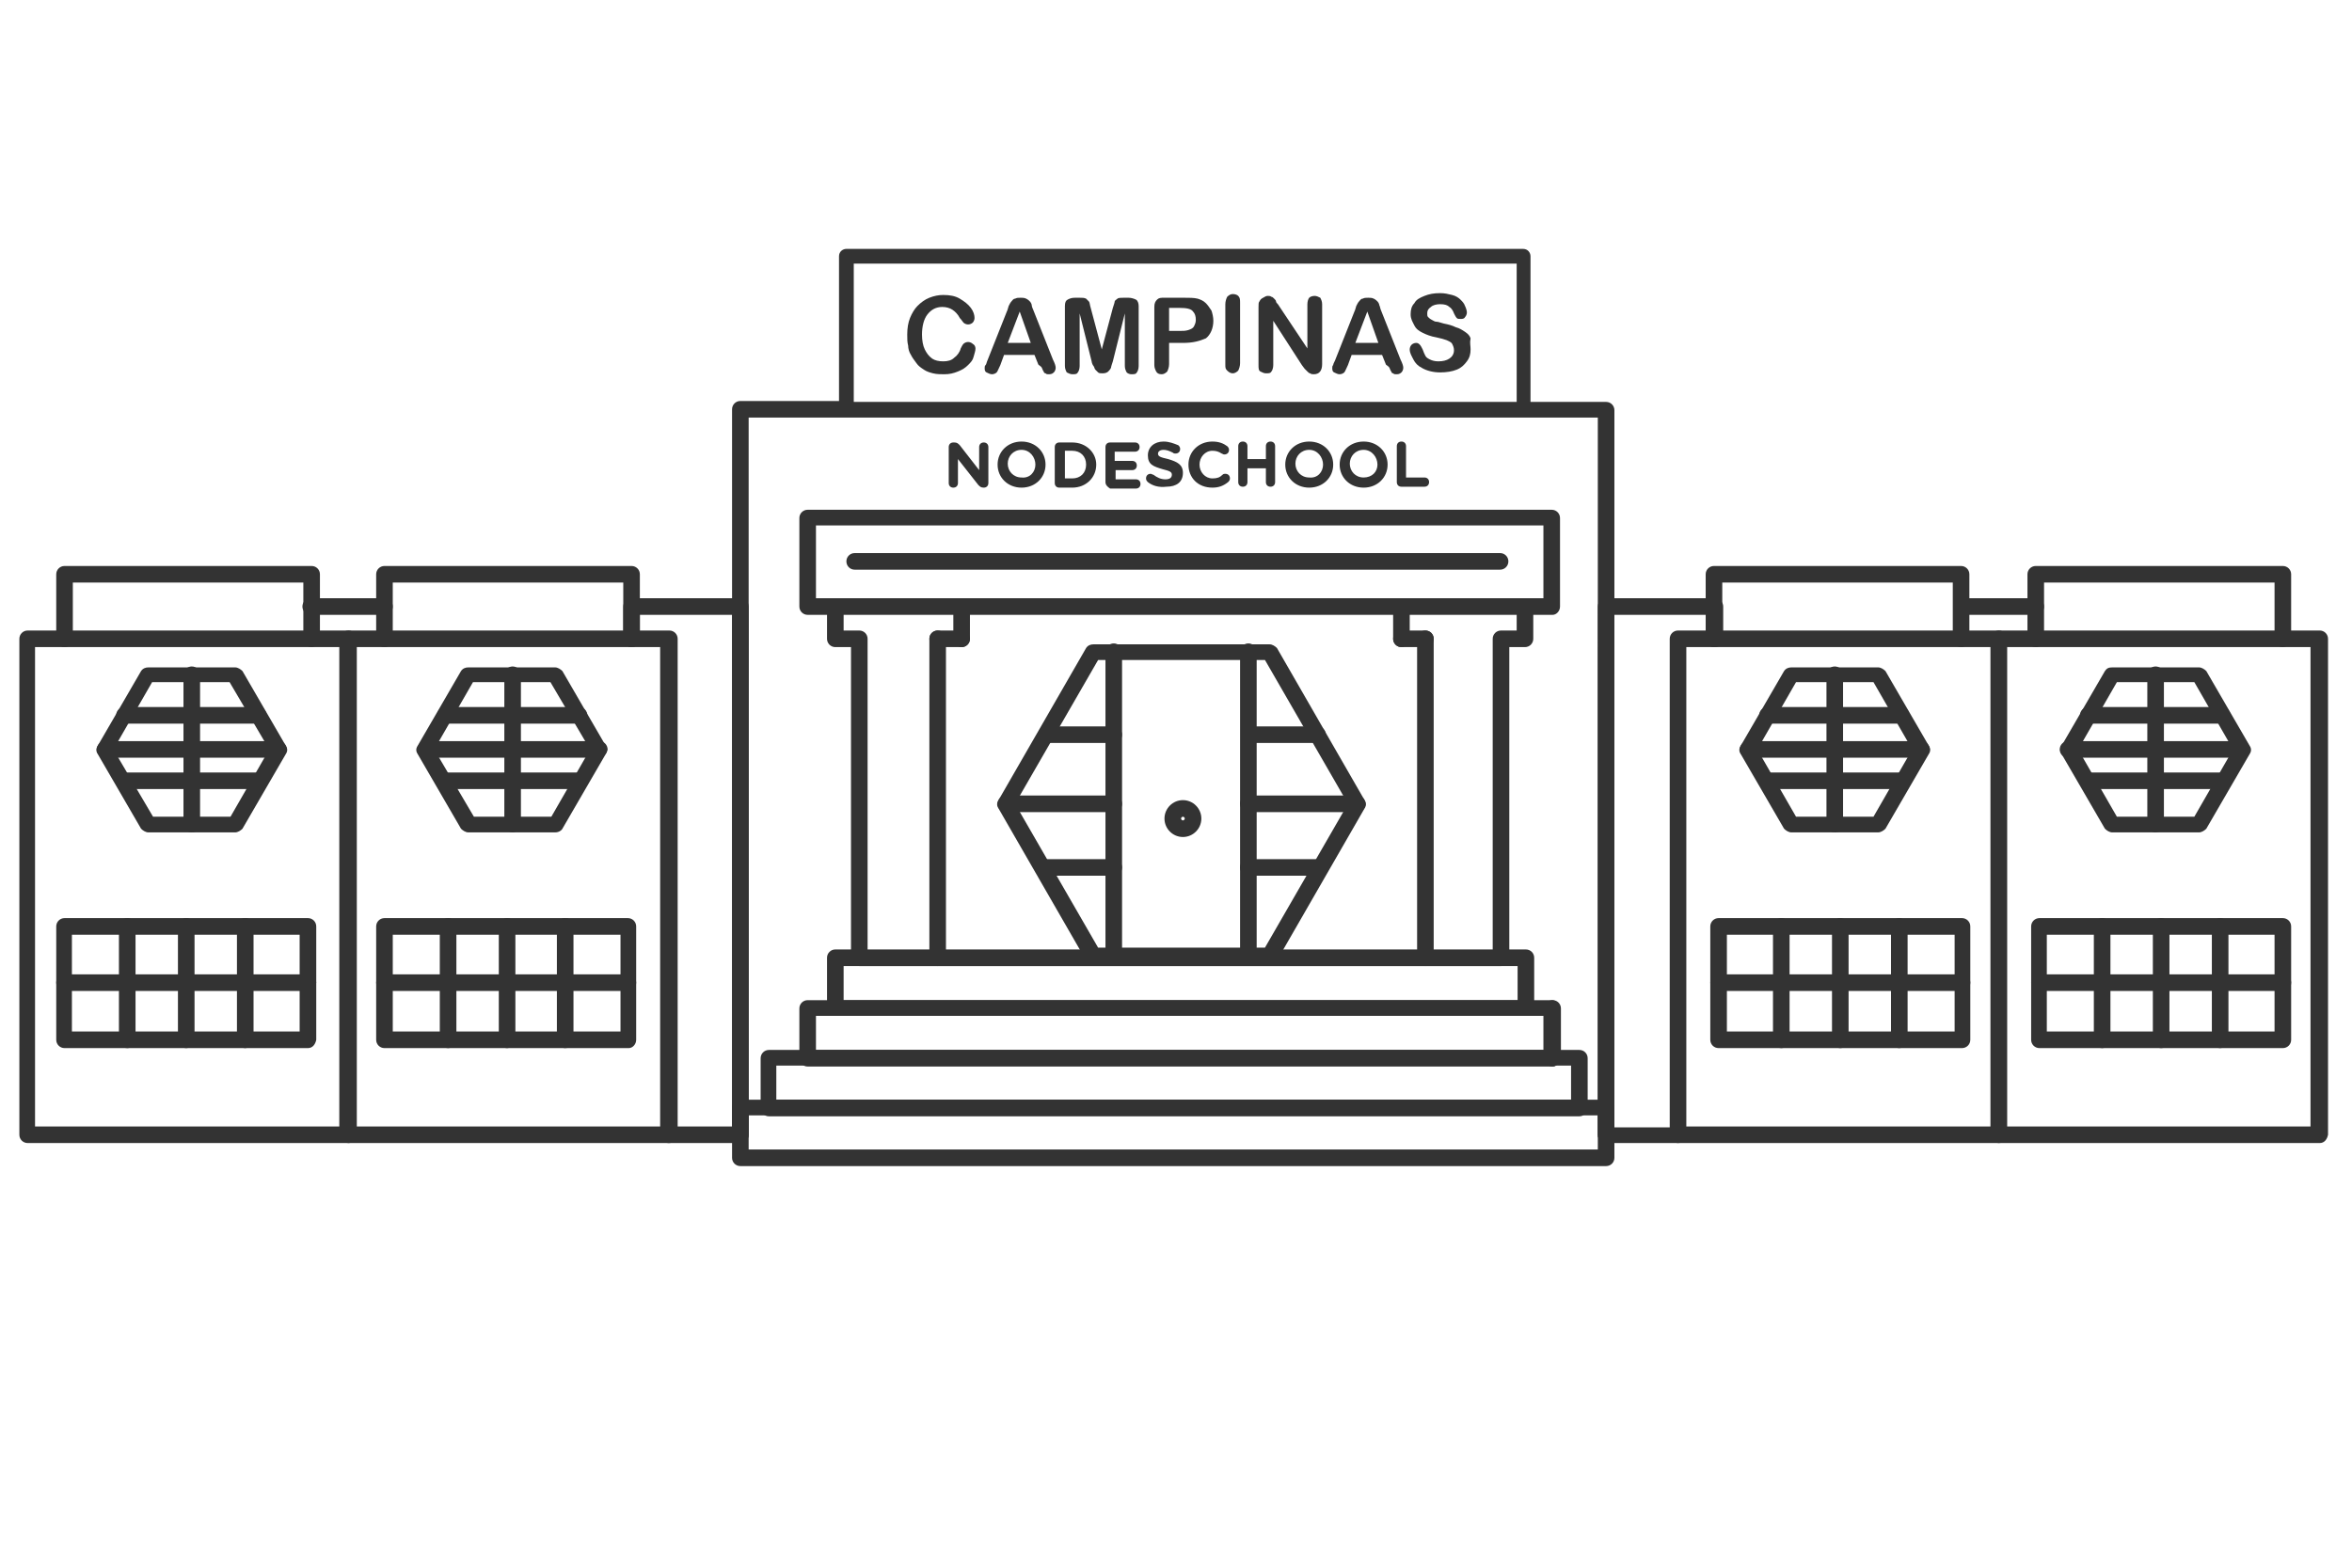 <?xml version="1.0" encoding="utf-8"?>
<!-- Generator: Adobe Illustrator 18.0.0, SVG Export Plug-In . SVG Version: 6.00 Build 0)  -->
<!DOCTYPE svg PUBLIC "-//W3C//DTD SVG 1.1//EN" "http://www.w3.org/Graphics/SVG/1.1/DTD/svg11.dtd">
<svg version="1.1" id="Layer_1" xmlns="http://www.w3.org/2000/svg" xmlns:xlink="http://www.w3.org/1999/xlink" x="0px" y="0px"
	 viewBox="0 0 255.1 170.1" enable-background="new 0 0 255.1 170.1" xml:space="preserve">
<path fill="#333333" d="M251.6,124h-34.8c-0.5,0-0.9-0.4-0.9-0.9V69.3c0-0.5,0.4-0.9,0.9-0.9h34.8c0.5,0,0.9,0.4,0.9,0.9v53.8
	C252.4,123.6,252.1,124,251.6,124z M217.6,122.2h33v-52h-33V122.2z"/>
<path fill="#333333" d="M247.6,70.2c-0.5,0-0.9-0.4-0.9-0.9v-6.1h-25v6.1c0,0.5-0.4,0.9-0.9,0.9s-0.9-0.4-0.9-0.9v-7
	c0-0.5,0.4-0.9,0.9-0.9h26.8c0.5,0,0.9,0.4,0.9,0.9v7C248.4,69.8,248,70.2,247.6,70.2z"/>
<path fill="#333333" d="M238.5,90.3h-9.4c-0.3,0-0.6-0.2-0.8-0.4l-4.7-8.1c-0.2-0.3-0.2-0.6,0-0.9l4.7-8.1c0.2-0.3,0.4-0.4,0.8-0.4
	h9.4c0.3,0,0.6,0.2,0.8,0.4l4.7,8.1c0.2,0.3,0.2,0.6,0,0.9l-4.7,8.1C239.1,90.1,238.8,90.3,238.5,90.3z M229.6,88.6h8.4l4.2-7.3
	L238,74h-8.4l-4.2,7.3L229.6,88.6z"/>
<path fill="#333333" d="M233.8,90.3c-0.5,0-0.9-0.4-0.9-0.9V73.2c0-0.5,0.4-0.9,0.9-0.9s0.9,0.4,0.9,0.9v16.3
	C234.6,89.9,234.2,90.3,233.8,90.3z"/>
<path fill="#333333" d="M243.1,82.2h-18.8c-0.5,0-0.9-0.4-0.9-0.9s0.4-0.9,0.9-0.9h18.8c0.5,0,0.9,0.4,0.9,0.9
	C244,81.8,243.6,82.2,243.1,82.2z"/>
<path fill="#333333" d="M241,78.5h-14.5c-0.5,0-0.9-0.4-0.9-0.9s0.4-0.9,0.9-0.9H241c0.5,0,0.9,0.4,0.9,0.9S241.5,78.5,241,78.5z"/>
<path fill="#333333" d="M241,85.6h-14.5c-0.5,0-0.9-0.4-0.9-0.9c0-0.5,0.4-0.9,0.9-0.9H241c0.5,0,0.9,0.4,0.9,0.9
	C241.9,85.2,241.5,85.6,241,85.6z"/>
<path fill="#333333" d="M247.6,113.7h-26.4c-0.5,0-0.9-0.4-0.9-0.9v-12.3c0-0.5,0.4-0.9,0.9-0.9h26.4c0.5,0,0.9,0.4,0.9,0.9v12.3
	C248.5,113.3,248.1,113.7,247.6,113.7z M222,111.9h24.7v-10.5H222V111.9z"/>
<path fill="#333333" d="M247.6,107.5h-26.4c-0.5,0-0.9-0.4-0.9-0.9s0.4-0.9,0.9-0.9h26.4c0.5,0,0.9,0.4,0.9,0.9
	S248.1,107.5,247.6,107.5z"/>
<path fill="#333333" d="M240.8,113.7c-0.5,0-0.9-0.4-0.9-0.9v-12.3c0-0.5,0.4-0.9,0.9-0.9s0.9,0.4,0.9,0.9v12.3
	C241.6,113.3,241.2,113.7,240.8,113.7z"/>
<path fill="#333333" d="M228,113.7c-0.5,0-0.9-0.4-0.9-0.9v-12.3c0-0.5,0.4-0.9,0.9-0.9s0.9,0.4,0.9,0.9v12.3
	C228.9,113.3,228.5,113.7,228,113.7z"/>
<path fill="#333333" d="M234.4,113.7c-0.5,0-0.9-0.4-0.9-0.9v-12.3c0-0.5,0.4-0.9,0.9-0.9c0.5,0,0.9,0.4,0.9,0.9v12.3
	C235.3,113.3,234.9,113.7,234.4,113.7z"/>
<path fill="#333333" d="M216.8,124H182c-0.5,0-0.9-0.4-0.9-0.9V69.3c0-0.5,0.4-0.9,0.9-0.9h34.8c0.5,0,0.9,0.4,0.9,0.9v53.8
	C217.6,123.6,217.3,124,216.8,124z M182.9,122.2h33v-52h-33V122.2z"/>
<path fill="#333333" d="M212.7,70.2c-0.5,0-0.9-0.4-0.9-0.9v-6.1h-25v6.1c0,0.5-0.4,0.9-0.9,0.9s-0.9-0.4-0.9-0.9v-7
	c0-0.5,0.4-0.9,0.9-0.9h26.8c0.5,0,0.9,0.4,0.9,0.9v7C213.6,69.8,213.2,70.2,212.7,70.2z"/>
<path fill="#333333" d="M203.7,90.3h-9.4c-0.3,0-0.6-0.2-0.8-0.4l-4.7-8.1c-0.2-0.3-0.2-0.6,0-0.9l4.7-8.1c0.2-0.3,0.5-0.4,0.8-0.4
	h9.4c0.3,0,0.6,0.2,0.8,0.4l4.7,8.1c0.2,0.3,0.2,0.6,0,0.9l-4.7,8.1C204.3,90.1,204,90.3,203.7,90.3z M194.8,88.6h8.4l4.2-7.3
	l-4.2-7.3h-8.4l-4.2,7.3L194.8,88.6z"/>
<path fill="#333333" d="M199,90.3c-0.5,0-0.9-0.4-0.9-0.9V73.2c0-0.5,0.4-0.9,0.9-0.9s0.9,0.4,0.9,0.9v16.3
	C199.9,89.9,199.5,90.3,199,90.3z"/>
<path fill="#333333" d="M208.4,82.2h-18.8c-0.5,0-0.9-0.4-0.9-0.9s0.4-0.9,0.9-0.9h18.8c0.5,0,0.9,0.4,0.9,0.9
	C209.2,81.8,208.8,82.2,208.4,82.2z"/>
<path fill="#333333" d="M206.2,78.5h-14.5c-0.5,0-0.9-0.4-0.9-0.9s0.4-0.9,0.9-0.9h14.5c0.5,0,0.9,0.4,0.9,0.9
	C207.1,78.1,206.7,78.5,206.2,78.5z"/>
<path fill="#333333" d="M206.2,85.6h-14.5c-0.5,0-0.9-0.4-0.9-0.9c0-0.5,0.4-0.9,0.9-0.9h14.5c0.5,0,0.9,0.4,0.9,0.9
	C207.1,85.2,206.7,85.6,206.2,85.6z"/>
<path fill="#333333" d="M212.8,113.7h-26.4c-0.5,0-0.9-0.4-0.9-0.9v-12.3c0-0.5,0.4-0.9,0.9-0.9h26.4c0.5,0,0.9,0.4,0.9,0.9v12.3
	C213.7,113.3,213.3,113.7,212.8,113.7z M187.3,111.9H212v-10.5h-24.7V111.9z"/>
<path fill="#333333" d="M212.8,107.5h-26.4c-0.5,0-0.9-0.4-0.9-0.9s0.4-0.9,0.9-0.9h26.4c0.5,0,0.9,0.4,0.9,0.9
	S213.3,107.5,212.8,107.5z"/>
<path fill="#333333" d="M206,113.7c-0.5,0-0.9-0.4-0.9-0.9v-12.3c0-0.5,0.4-0.9,0.9-0.9s0.9,0.4,0.9,0.9v12.3
	C206.8,113.3,206.4,113.7,206,113.7z"/>
<path fill="#333333" d="M193.2,113.7c-0.5,0-0.9-0.4-0.9-0.9v-12.3c0-0.5,0.4-0.9,0.9-0.9s0.9,0.4,0.9,0.9v12.3
	C194.1,113.3,193.7,113.7,193.2,113.7z"/>
<path fill="#333333" d="M199.6,113.7c-0.5,0-0.9-0.4-0.9-0.9v-12.3c0-0.5,0.4-0.9,0.9-0.9s0.9,0.4,0.9,0.9v12.3
	C200.5,113.3,200.1,113.7,199.6,113.7z"/>
<path fill="#333333" d="M168.4,66.7H87.6c-0.5,0-0.9-0.4-0.9-0.9v-9.6c0-0.5,0.4-0.9,0.9-0.9h80.7c0.5,0,0.9,0.4,0.9,0.9v9.6
	C169.2,66.3,168.8,66.7,168.4,66.7z M88.5,64.9h78.9V57H88.5V64.9z"/>
<path fill="#333333" d="M162.8,104.8H93.2c-0.5,0-0.9-0.4-0.9-0.9V70.2h-1.7c-0.5,0-0.9-0.4-0.9-0.9v-3.5c0-0.5,0.4-0.9,0.9-0.9
	c0.5,0,0.9,0.4,0.9,0.9v2.6h1.7c0.5,0,0.9,0.4,0.9,0.9v33.8h67.8V69.3c0-0.5,0.4-0.9,0.9-0.9h1.7v-2.6c0-0.5,0.4-0.9,0.9-0.9
	s0.9,0.4,0.9,0.9v3.5c0,0.5-0.4,0.9-0.9,0.9h-1.7V104C163.7,104.4,163.3,104.8,162.8,104.8z"/>
<path fill="#333333" d="M152,70.2c-0.5,0-0.9-0.4-0.9-0.9v-3.5c0-0.5,0.4-0.9,0.9-0.9c0.5,0,0.9,0.4,0.9,0.9v3.5
	C152.8,69.8,152.5,70.2,152,70.2z"/>
<path fill="#333333" d="M154.6,70.2H152c-0.5,0-0.9-0.4-0.9-0.9s0.4-0.9,0.9-0.9h2.6c0.5,0,0.9,0.4,0.9,0.9
	C155.5,69.8,155.1,70.2,154.6,70.2z"/>
<path fill="#333333" d="M154.6,104.8c-0.5,0-0.9-0.4-0.9-0.9V69.3c0-0.5,0.4-0.9,0.9-0.9c0.5,0,0.9,0.4,0.9,0.9V104
	C155.5,104.4,155.1,104.8,154.6,104.8z"/>
<path fill="#333333" d="M104.3,70.2c-0.5,0-0.9-0.4-0.9-0.9v-3.5c0-0.5,0.4-0.9,0.9-0.9c0.5,0,0.9,0.4,0.9,0.9v3.5
	C105.2,69.8,104.8,70.2,104.3,70.2z"/>
<path fill="#333333" d="M104.3,70.2h-2.6c-0.5,0-0.9-0.4-0.9-0.9s0.4-0.9,0.9-0.9h2.6c0.5,0,0.9,0.4,0.9,0.9S104.8,70.2,104.3,70.2z
	"/>
<path fill="#333333" d="M101.7,104.8c-0.5,0-0.9-0.4-0.9-0.9V69.3c0-0.5,0.4-0.9,0.9-0.9c0.5,0,0.9,0.4,0.9,0.9V104
	C102.6,104.4,102.2,104.8,101.7,104.8z"/>
<path fill="#333333" d="M165.4,110.2H90.6c-0.5,0-0.9-0.4-0.9-0.9v-5.4c0-0.5,0.4-0.9,0.9-0.9h74.9c0.5,0,0.9,0.4,0.9,0.9v5.4
	C166.3,109.9,165.9,110.2,165.4,110.2z M91.5,108.5h73.1v-3.7H91.5V108.5z"/>
<path fill="#333333" d="M168.4,115.7H87.6c-0.5,0-0.9-0.4-0.9-0.9v-5.4c0-0.5,0.4-0.9,0.9-0.9h80.7c0.5,0,0.9,0.4,0.9,0.9v5.4
	C169.2,115.3,168.8,115.7,168.4,115.7z M88.5,113.9h78.9v-3.7H88.5C88.5,110.2,88.5,113.9,88.5,113.9z"/>
<path fill="#333333" d="M171.3,121.1H83.4c-0.5,0-0.9-0.4-0.9-0.9v-5.4c0-0.5,0.4-0.9,0.9-0.9h87.9c0.5,0,0.9,0.4,0.9,0.9v5.4
	C172.1,120.7,171.8,121.1,171.3,121.1z M84.2,119.3h86.2v-3.7H84.2C84.2,115.7,84.2,119.3,84.2,119.3z"/>
<path fill="#333333" d="M174.2,126.5H80.3c-0.5,0-0.9-0.4-0.9-0.9v-5.4c0-0.5,0.4-0.9,0.9-0.9h93.9c0.5,0,0.9,0.4,0.9,0.9v5.4
	C175.1,126.1,174.7,126.5,174.2,126.5L174.2,126.5z M81.2,124.7h92.1V121H81.2V124.7z"/>
<path fill="#333333" d="M168.4,115.7c-0.5,0-0.9-0.4-0.9-0.9v-5.4c0-0.5,0.4-0.9,0.9-0.9s0.9,0.4,0.9,0.9v5.4
	C169.2,115.3,168.8,115.7,168.4,115.7z"/>
<path fill="#333333" d="M182,124h-7.8c-0.5,0-0.9-0.4-0.9-0.9V65.8c0-0.5,0.4-0.9,0.9-0.9H186c0.5,0,0.9,0.4,0.9,0.9v3.5
	c0,0.5-0.4,0.9-0.9,0.9c-0.5,0-0.9-0.4-0.9-0.9v-2.6H175v55.6h6.9c0.5,0,0.9,0.4,0.9,0.9C182.9,123.6,182.5,124,182,124z"/>
<path fill="#333333" d="M37.8,124H3c-0.5,0-0.9-0.4-0.9-0.9V69.3c0-0.5,0.4-0.9,0.9-0.9h34.8c0.5,0,0.9,0.4,0.9,0.9v53.8
	C38.6,123.6,38.3,124,37.8,124z M3.8,122.2h33v-52h-33C3.8,70.2,3.8,122.2,3.8,122.2z"/>
<path fill="#333333" d="M33.8,70.2c-0.5,0-0.9-0.4-0.9-0.9v-6.1h-25v6.1c0,0.5-0.4,0.9-0.9,0.9s-0.9-0.4-0.9-0.9v-7
	c0-0.5,0.4-0.9,0.9-0.9h26.8c0.5,0,0.9,0.4,0.9,0.9v7C34.6,69.8,34.2,70.2,33.8,70.2z"/>
<path fill="#333333" d="M25.5,90.3h-9.4c-0.3,0-0.6-0.2-0.8-0.4l-4.7-8.1c-0.2-0.3-0.2-0.6,0-0.9l4.7-8.1c0.2-0.3,0.5-0.4,0.8-0.4
	h9.4c0.3,0,0.6,0.2,0.8,0.4l4.7,8.1c0.2,0.3,0.2,0.6,0,0.9l-4.7,8.1C26.1,90.1,25.8,90.3,25.5,90.3z M16.6,88.6H25l4.2-7.3L24.9,74
	h-8.4l-4.2,7.3L16.6,88.6z"/>
<path fill="#333333" d="M20.8,90.3c-0.5,0-0.9-0.4-0.9-0.9V73.2c0-0.5,0.4-0.9,0.9-0.9c0.5,0,0.9,0.4,0.9,0.9v16.3
	C21.7,89.9,21.3,90.3,20.8,90.3z"/>
<path fill="#333333" d="M30.2,82.2H11.4c-0.5,0-0.9-0.4-0.9-0.9s0.4-0.9,0.9-0.9h18.8c0.5,0,0.9,0.4,0.9,0.9
	C31,81.8,30.6,82.2,30.2,82.2z"/>
<path fill="#333333" d="M28,78.5H13.5c-0.5,0-0.9-0.4-0.9-0.9s0.4-0.9,0.9-0.9H28c0.5,0,0.9,0.4,0.9,0.9S28.5,78.5,28,78.5z"/>
<path fill="#333333" d="M28,85.6H13.5c-0.5,0-0.9-0.4-0.9-0.9c0-0.5,0.4-0.9,0.9-0.9H28c0.5,0,0.9,0.4,0.9,0.9
	C28.9,85.2,28.5,85.6,28,85.6z"/>
<path fill="#333333" d="M33.4,113.7H7c-0.5,0-0.9-0.4-0.9-0.9v-12.3c0-0.5,0.4-0.9,0.9-0.9h26.4c0.5,0,0.9,0.4,0.9,0.9v12.3
	C34.2,113.3,33.9,113.7,33.4,113.7z M7.8,111.9h24.7v-10.5H7.8V111.9z"/>
<path fill="#333333" d="M33.4,107.5H7c-0.5,0-0.9-0.4-0.9-0.9s0.4-0.9,0.9-0.9h26.4c0.5,0,0.9,0.4,0.9,0.9
	C34.2,107.1,33.9,107.5,33.4,107.5z"/>
<path fill="#333333" d="M13.8,113.7c-0.5,0-0.9-0.4-0.9-0.9v-12.3c0-0.5,0.4-0.9,0.9-0.9c0.5,0,0.9,0.4,0.9,0.9v12.3
	C14.7,113.3,14.3,113.7,13.8,113.7z"/>
<path fill="#333333" d="M26.6,113.7c-0.5,0-0.9-0.4-0.9-0.9v-12.3c0-0.5,0.4-0.9,0.9-0.9s0.9,0.4,0.9,0.9v12.3
	C27.4,113.3,27,113.7,26.6,113.7z"/>
<path fill="#333333" d="M20.2,113.7c-0.5,0-0.9-0.4-0.9-0.9v-12.3c0-0.5,0.4-0.9,0.9-0.9c0.5,0,0.9,0.4,0.9,0.9v12.3
	C21,113.3,20.6,113.7,20.2,113.7z"/>
<path fill="#333333" d="M72.6,124H37.8c-0.5,0-0.9-0.4-0.9-0.9V69.3c0-0.5,0.4-0.9,0.9-0.9h34.8c0.5,0,0.9,0.4,0.9,0.9v53.8
	C73.4,123.6,73,124,72.6,124z M38.6,122.2h33v-52h-33V122.2z"/>
<path fill="#333333" d="M68.5,70.2c-0.5,0-0.9-0.4-0.9-0.9v-6.1h-25v6.1c0,0.5-0.4,0.9-0.9,0.9c-0.5,0-0.9-0.4-0.9-0.9v-7
	c0-0.5,0.4-0.9,0.9-0.9h26.8c0.5,0,0.9,0.4,0.9,0.9v7C69.4,69.8,69,70.2,68.5,70.2z"/>
<path fill="#333333" d="M60.2,90.3h-9.4c-0.3,0-0.6-0.2-0.8-0.4l-4.7-8.1c-0.2-0.3-0.2-0.6,0-0.9l4.7-8.1c0.2-0.3,0.5-0.4,0.8-0.4
	h9.4c0.3,0,0.6,0.2,0.8,0.4l4.7,8.1c0.2,0.3,0.2,0.6,0,0.9L61,89.9C60.9,90.1,60.6,90.3,60.2,90.3z M51.4,88.6h8.4l4.2-7.3L59.7,74
	h-8.4l-4.2,7.3L51.4,88.6z"/>
<path fill="#333333" d="M55.6,90.3c-0.5,0-0.9-0.4-0.9-0.9V73.2c0-0.5,0.4-0.9,0.9-0.9s0.9,0.4,0.9,0.9v16.3
	C56.4,89.9,56,90.3,55.6,90.3z"/>
<path fill="#333333" d="M64.9,82.2H46.2c-0.5,0-0.9-0.4-0.9-0.9s0.4-0.9,0.9-0.9H65c0.5,0,0.9,0.4,0.9,0.9
	C65.8,81.8,65.4,82.2,64.9,82.2z"/>
<path fill="#333333" d="M62.8,78.5H48.3c-0.5,0-0.9-0.4-0.9-0.9s0.4-0.9,0.9-0.9h14.5c0.5,0,0.9,0.4,0.9,0.9S63.3,78.5,62.8,78.5z"
	/>
<path fill="#333333" d="M62.8,85.6H48.3c-0.5,0-0.9-0.4-0.9-0.9c0-0.5,0.4-0.9,0.9-0.9h14.5c0.5,0,0.9,0.4,0.9,0.9
	C63.7,85.2,63.3,85.6,62.8,85.6z"/>
<path fill="#333333" d="M68.2,113.7H41.7c-0.5,0-0.9-0.4-0.9-0.9v-12.3c0-0.5,0.4-0.9,0.9-0.9h26.4c0.5,0,0.9,0.4,0.9,0.9v12.3
	C69,113.3,68.6,113.7,68.2,113.7z M42.6,111.9h24.7v-10.5H42.6V111.9z"/>
<path fill="#333333" d="M68.2,107.5H41.7c-0.5,0-0.9-0.4-0.9-0.9s0.4-0.9,0.9-0.9h26.4c0.5,0,0.9,0.4,0.9,0.9S68.6,107.5,68.2,107.5
	z"/>
<path fill="#333333" d="M48.6,113.7c-0.5,0-0.9-0.4-0.9-0.9v-12.3c0-0.5,0.4-0.9,0.9-0.9c0.5,0,0.9,0.4,0.9,0.9v12.3
	C49.4,113.3,49.1,113.7,48.6,113.7z"/>
<path fill="#333333" d="M61.3,113.7c-0.5,0-0.9-0.4-0.9-0.9v-12.3c0-0.5,0.4-0.9,0.9-0.9c0.5,0,0.9,0.4,0.9,0.9v12.3
	C62.2,113.3,61.8,113.7,61.3,113.7z"/>
<path fill="#333333" d="M55,113.7c-0.5,0-0.9-0.4-0.9-0.9v-12.3c0-0.5,0.4-0.9,0.9-0.9c0.5,0,0.9,0.4,0.9,0.9v12.3
	C55.8,113.3,55.4,113.7,55,113.7z"/>
<path fill="#333333" d="M80.3,124h-7.8c-0.5,0-0.9-0.4-0.9-0.9c0-0.5,0.4-0.9,0.9-0.9h6.9V66.7h-10v2.6c0,0.5-0.4,0.9-0.9,0.9
	s-0.9-0.4-0.9-0.9v-3.5c0-0.5,0.4-0.9,0.9-0.9h11.8c0.5,0,0.9,0.4,0.9,0.9v57.3C81.2,123.6,80.8,124,80.3,124z"/>
<path fill="#333333" d="M137.7,104.6h-19.1c-0.3,0-0.6-0.2-0.8-0.4l-9.5-16.5c-0.2-0.3-0.2-0.6,0-0.9l9.5-16.5
	c0.2-0.3,0.5-0.4,0.8-0.4h19.1c0.3,0,0.6,0.2,0.8,0.4l9.5,16.5c0.2,0.3,0.2,0.6,0,0.9l-9.5,16.5C138.3,104.4,138,104.6,137.7,104.6
	L137.7,104.6z M119.1,102.8h18.1l9-15.6l-9-15.6h-18.1l-9,15.6C110.1,87.2,119.1,102.8,119.1,102.8z"/>
<path fill="#333333" d="M120.8,104.6c-0.5,0-0.9-0.4-0.9-0.9v-33c0-0.5,0.4-0.9,0.9-0.9s0.9,0.4,0.9,0.9v33
	C121.7,104.2,121.3,104.6,120.8,104.6z"/>
<path fill="#333333" d="M135.4,104.6c-0.5,0-0.9-0.4-0.9-0.9v-33c0-0.5,0.4-0.9,0.9-0.9c0.5,0,0.9,0.4,0.9,0.9v33
	C136.3,104.2,135.9,104.6,135.4,104.6z"/>
<path fill="#333333" d="M120.8,88.1h-11.7c-0.5,0-0.9-0.4-0.9-0.9s0.4-0.9,0.9-0.9h11.7c0.5,0,0.9,0.4,0.9,0.9
	C121.7,87.7,121.3,88.1,120.8,88.1z"/>
<path fill="#333333" d="M147.2,88.1h-11.8c-0.5,0-0.9-0.4-0.9-0.9s0.4-0.9,0.9-0.9h11.8c0.5,0,0.9,0.4,0.9,0.9
	S147.7,88.1,147.2,88.1z"/>
<path fill="#333333" d="M120.8,80.6h-7.3c-0.5,0-0.9-0.4-0.9-0.9c0-0.5,0.4-0.9,0.9-0.9h7.3c0.5,0,0.9,0.4,0.9,0.9
	C121.7,80.2,121.3,80.6,120.8,80.6z"/>
<path fill="#333333" d="M142.9,80.6h-7.1c-0.5,0-0.9-0.4-0.9-0.9c0-0.5,0.4-0.9,0.9-0.9h7.1c0.5,0,0.9,0.4,0.9,0.9
	C143.8,80.2,143.4,80.6,142.9,80.6z"/>
<path fill="#333333" d="M120.8,95h-7.3c-0.5,0-0.9-0.4-0.9-0.9c0-0.5,0.4-0.9,0.9-0.9h7.3c0.5,0,0.9,0.4,0.9,0.9
	C121.7,94.6,121.3,95,120.8,95z"/>
<path fill="#333333" d="M142.9,95h-7.5c-0.5,0-0.9-0.4-0.9-0.9c0-0.5,0.4-0.9,0.9-0.9h7.5c0.5,0,0.9,0.4,0.9,0.9
	C143.8,94.6,143.4,95,142.9,95z"/>
<path fill="#333333" d="M128.3,90.8c-1.1,0-2-0.9-2-2s0.9-2,2-2c1.1,0,2,0.9,2,2S129.4,90.8,128.3,90.8z M128.3,88.6
	c-0.1,0-0.2,0.1-0.2,0.2c0,0.1,0.1,0.2,0.2,0.2c0.1,0,0.2-0.1,0.2-0.2C128.5,88.7,128.4,88.6,128.3,88.6z"/>
<path fill="#333333" d="M102.9,48.5c0-0.3,0.2-0.5,0.5-0.5h0.1c0.3,0,0.4,0.1,0.6,0.3l2.1,2.7v-2.5c0-0.3,0.2-0.5,0.5-0.5
	c0.3,0,0.5,0.2,0.5,0.5v3.9c0,0.3-0.2,0.5-0.5,0.5l0,0c-0.3,0-0.4-0.1-0.6-0.3l-2.2-2.8v2.6c0,0.3-0.2,0.5-0.5,0.5
	c-0.3,0-0.5-0.2-0.5-0.5V48.5L102.9,48.5z M108.2,50.4c0-1.4,1.1-2.5,2.6-2.5s2.6,1.1,2.6,2.5l0,0c0,1.4-1.1,2.5-2.6,2.5
	C109.3,52.9,108.2,51.8,108.2,50.4z M112.3,50.4c0-0.8-0.6-1.6-1.5-1.6s-1.5,0.7-1.5,1.5l0,0c0,0.8,0.6,1.5,1.5,1.5
	C111.7,51.9,112.3,51.2,112.3,50.4z M114.4,48.5c0-0.3,0.2-0.5,0.5-0.5h1.4c1.5,0,2.6,1.1,2.6,2.4l0,0c0,1.4-1.1,2.5-2.6,2.5h-1.4
	c-0.3,0-0.5-0.2-0.5-0.5C114.4,52.3,114.4,48.5,114.4,48.5z M116.3,51.9c0.9,0,1.5-0.6,1.5-1.5l0,0c0-0.9-0.6-1.5-1.5-1.5h-0.8v3
	H116.3L116.3,51.9z M119.9,52.3v-3.8c0-0.3,0.2-0.5,0.5-0.5h2.7c0.3,0,0.5,0.2,0.5,0.5s-0.2,0.5-0.5,0.5h-2.2v1h1.9
	c0.3,0,0.5,0.2,0.5,0.5s-0.2,0.5-0.5,0.5H121v1h2.2c0.3,0,0.5,0.2,0.5,0.5c0,0.3-0.2,0.5-0.5,0.5h-2.8
	C120.1,52.8,119.9,52.6,119.9,52.3z M124.5,52.3c-0.1-0.1-0.2-0.2-0.2-0.4c0-0.3,0.2-0.5,0.5-0.5c0.1,0,0.2,0.1,0.3,0.1
	c0.4,0.3,0.8,0.5,1.3,0.5c0.5,0,0.7-0.2,0.7-0.5l0,0c0-0.3-0.2-0.4-1-0.6c-1-0.3-1.6-0.5-1.6-1.5l0,0c0-0.9,0.7-1.5,1.7-1.5
	c0.6,0,1.1,0.2,1.6,0.4c0.1,0.1,0.2,0.2,0.2,0.4c0,0.3-0.2,0.5-0.5,0.5c-0.1,0-0.2,0-0.3-0.1c-0.4-0.2-0.7-0.3-1-0.3
	c-0.4,0-0.6,0.2-0.6,0.4l0,0c0,0.3,0.2,0.4,1.1,0.6c1,0.3,1.6,0.6,1.6,1.5l0,0c0,1-0.7,1.5-1.8,1.5C125.7,52.9,125,52.7,124.5,52.3
	L124.5,52.3z M128.9,50.4c0-1.4,1.1-2.5,2.6-2.5c0.7,0,1.2,0.2,1.6,0.5c0.1,0.1,0.2,0.2,0.2,0.4c0,0.3-0.2,0.5-0.5,0.5
	c-0.2,0-0.2-0.1-0.3-0.1c-0.3-0.2-0.6-0.3-1-0.3c-0.8,0-1.4,0.7-1.4,1.5l0,0c0,0.8,0.6,1.5,1.4,1.5c0.5,0,0.8-0.1,1.1-0.4
	c0.1-0.1,0.2-0.1,0.3-0.1c0.3,0,0.5,0.2,0.5,0.5c0,0.2-0.1,0.3-0.2,0.4c-0.5,0.4-1,0.6-1.7,0.6C129.9,52.9,128.9,51.8,128.9,50.4
	L128.9,50.4z M134.3,48.4c0-0.3,0.2-0.5,0.5-0.5s0.5,0.2,0.5,0.5v1.4h2v-1.4c0-0.3,0.2-0.5,0.5-0.5s0.5,0.2,0.5,0.5v3.9
	c0,0.3-0.2,0.5-0.5,0.5s-0.5-0.2-0.5-0.5v-1.5h-2v1.5c0,0.3-0.2,0.5-0.5,0.5s-0.5-0.2-0.5-0.5V48.4z M139.4,50.4
	c0-1.4,1.1-2.5,2.6-2.5c1.5,0,2.6,1.1,2.6,2.5l0,0c0,1.4-1.1,2.5-2.6,2.5C140.5,52.9,139.4,51.8,139.4,50.4z M143.5,50.4
	c0-0.8-0.6-1.6-1.5-1.6s-1.5,0.7-1.5,1.5l0,0c0,0.8,0.6,1.5,1.5,1.5C142.9,51.9,143.5,51.2,143.5,50.4z M145.3,50.4
	c0-1.4,1.1-2.5,2.6-2.5c1.5,0,2.6,1.1,2.6,2.5l0,0c0,1.4-1.1,2.5-2.6,2.5C146.4,52.9,145.3,51.8,145.3,50.4z M149.4,50.4
	c0-0.8-0.6-1.6-1.5-1.6s-1.5,0.7-1.5,1.5l0,0c0,0.8,0.6,1.5,1.5,1.5S149.4,51.2,149.4,50.4z M151.5,48.4c0-0.3,0.2-0.5,0.5-0.5
	c0.3,0,0.5,0.2,0.5,0.5v3.4h2c0.3,0,0.5,0.2,0.5,0.5c0,0.3-0.2,0.5-0.5,0.5H152c-0.3,0-0.5-0.2-0.5-0.5V48.4L151.5,48.4z"/>
<path fill="#333333" d="M162.7,61.8h-70c-0.5,0-0.9-0.4-0.9-0.9c0-0.5,0.4-0.9,0.9-0.9h70c0.5,0,0.9,0.4,0.9,0.9
	C163.6,61.4,163.2,61.8,162.7,61.8z"/>
<path fill="#333333" d="M41.7,66.7h-8c-0.5,0-0.9-0.4-0.9-0.9c0-0.5,0.4-0.9,0.9-0.9h8c0.5,0,0.9,0.4,0.9,0.9
	C42.6,66.3,42.2,66.7,41.7,66.7z"/>
<path fill="#333333" d="M220.8,66.7h-8c-0.5,0-0.9-0.4-0.9-0.9c0-0.5,0.4-0.9,0.9-0.9h8c0.5,0,0.9,0.4,0.9,0.9
	C221.7,66.3,221.3,66.7,220.8,66.7z"/>
<g>
	<path fill="#333333" d="M105.8,37.8c0,0.3-0.1,0.5-0.2,0.9c-0.1,0.4-0.3,0.6-0.6,0.9c-0.3,0.3-0.6,0.5-1.1,0.7
		c-0.5,0.2-0.9,0.3-1.5,0.3c-0.4,0-0.8,0-1.2-0.1c-0.4-0.1-0.7-0.2-1-0.4c-0.3-0.2-0.6-0.4-0.8-0.7c-0.2-0.3-0.4-0.5-0.6-0.9
		c-0.2-0.3-0.3-0.7-0.3-1c-0.1-0.4-0.1-0.7-0.1-1.2c0-0.7,0.1-1.3,0.3-1.8c0.2-0.5,0.5-1,0.8-1.3c0.4-0.4,0.8-0.7,1.3-0.9
		c0.5-0.2,1-0.3,1.5-0.3c0.7,0,1.3,0.1,1.8,0.4c0.5,0.3,0.9,0.6,1.2,1c0.3,0.4,0.4,0.8,0.4,1.1c0,0.2-0.1,0.4-0.2,0.5
		c-0.1,0.1-0.3,0.2-0.5,0.2c-0.2,0-0.4-0.1-0.5-0.2c-0.1-0.1-0.2-0.3-0.4-0.5c-0.2-0.4-0.5-0.7-0.8-0.9c-0.3-0.2-0.7-0.3-1.1-0.3
		c-0.7,0-1.2,0.3-1.6,0.8c-0.4,0.5-0.6,1.3-0.6,2.2c0,0.6,0.1,1.2,0.3,1.6c0.2,0.4,0.4,0.7,0.8,1c0.3,0.2,0.7,0.3,1.2,0.3
		s0.9-0.1,1.2-0.4c0.3-0.2,0.6-0.6,0.7-1c0.1-0.2,0.2-0.4,0.3-0.5s0.3-0.2,0.5-0.2c0.2,0,0.4,0.1,0.5,0.2
		C105.7,37.4,105.8,37.6,105.8,37.8z"/>
	<path fill="#333333" d="M112.6,39.5l-0.4-1h-3.3l-0.4,1.1c-0.2,0.4-0.3,0.7-0.4,0.8c-0.1,0.1-0.3,0.2-0.5,0.2
		c-0.2,0-0.4-0.1-0.6-0.2s-0.2-0.3-0.2-0.5c0-0.1,0-0.2,0.1-0.3c0.1-0.1,0.1-0.3,0.2-0.5l2.1-5.3c0.1-0.2,0.1-0.3,0.2-0.6
		c0.1-0.2,0.2-0.4,0.3-0.5s0.2-0.3,0.4-0.3c0.2-0.1,0.3-0.1,0.6-0.1c0.2,0,0.4,0,0.6,0.1s0.3,0.2,0.4,0.3c0.1,0.1,0.2,0.3,0.2,0.4
		s0.1,0.4,0.2,0.6l2.1,5.3c0.2,0.4,0.3,0.7,0.3,0.9s-0.1,0.4-0.2,0.5c-0.2,0.2-0.4,0.2-0.6,0.2c-0.1,0-0.2,0-0.3-0.1
		c-0.1,0-0.2-0.1-0.2-0.2c-0.1-0.1-0.1-0.2-0.2-0.4C112.9,39.7,112.6,39.6,112.6,39.5z M109.3,37.2h2.5l-1.2-3.4L109.3,37.2z"/>
	<path fill="#333333" d="M118.4,39.2l-1.3-5.2v5.7c0,0.3-0.1,0.6-0.2,0.7c-0.1,0.2-0.3,0.2-0.6,0.2c-0.2,0-0.4-0.1-0.6-0.2
		c-0.1-0.2-0.2-0.4-0.2-0.7v-6.5c0-0.4,0.1-0.6,0.3-0.7s0.4-0.2,0.8-0.2h0.5c0.3,0,0.5,0,0.7,0.1c0.1,0.1,0.2,0.2,0.3,0.3
		c0.1,0.1,0.1,0.4,0.2,0.7l1.2,4.5l1.2-4.5c0.1-0.3,0.2-0.6,0.2-0.7s0.2-0.2,0.3-0.3c0.1-0.1,0.4-0.1,0.7-0.1h0.5
		c0.3,0,0.6,0.1,0.8,0.2s0.3,0.4,0.3,0.7v6.5c0,0.3-0.1,0.6-0.2,0.7c-0.1,0.2-0.3,0.2-0.6,0.2c-0.2,0-0.4-0.1-0.5-0.2
		c-0.1-0.2-0.2-0.4-0.2-0.7V34l-1.3,5.2c-0.1,0.3-0.2,0.6-0.2,0.7c-0.1,0.2-0.2,0.3-0.3,0.4c-0.1,0.1-0.3,0.2-0.6,0.2
		c-0.2,0-0.4,0-0.5-0.1c-0.1-0.1-0.2-0.2-0.3-0.3c-0.1-0.1-0.1-0.3-0.2-0.4C118.5,39.6,118.4,39.3,118.4,39.2z"/>
	<path fill="#333333" d="M128.3,37.2h-1.5v2.3c0,0.3-0.1,0.6-0.2,0.8c-0.2,0.2-0.4,0.3-0.6,0.3c-0.3,0-0.5-0.1-0.6-0.3
		c-0.1-0.2-0.2-0.4-0.2-0.7v-6.3c0-0.4,0.1-0.6,0.3-0.8c0.2-0.2,0.4-0.2,0.8-0.2h2.1c0.6,0,1.1,0,1.5,0.1c0.3,0.1,0.6,0.2,0.9,0.5
		c0.2,0.2,0.4,0.5,0.6,0.8c0.1,0.3,0.2,0.7,0.2,1.1c0,0.8-0.3,1.5-0.8,1.9C130.1,37,129.4,37.2,128.3,37.2z M127.9,33.4h-1.1v2.5
		h1.1c0.4,0,0.7,0,1-0.1c0.3-0.1,0.5-0.2,0.6-0.4s0.2-0.4,0.2-0.7c0-0.4-0.1-0.7-0.3-0.9C129.2,33.5,128.7,33.4,127.9,33.4z"/>
	<path fill="#333333" d="M132.9,39.5V33c0-0.3,0.1-0.6,0.2-0.8c0.2-0.2,0.4-0.3,0.6-0.3c0.3,0,0.5,0.1,0.6,0.2
		c0.2,0.2,0.2,0.4,0.2,0.8v6.5c0,0.3-0.1,0.6-0.2,0.8c-0.2,0.2-0.4,0.3-0.6,0.3c-0.2,0-0.4-0.1-0.6-0.3
		C132.9,40,132.9,39.9,132.9,39.5z"/>
	<path fill="#333333" d="M138.6,33l3.2,4.8V33c0-0.3,0.1-0.6,0.2-0.7c0.1-0.1,0.3-0.2,0.6-0.2c0.2,0,0.4,0.1,0.6,0.2
		c0.1,0.2,0.2,0.4,0.2,0.7v6.5c0,0.7-0.3,1.1-0.9,1.1c-0.1,0-0.3,0-0.4-0.1c-0.1,0-0.2-0.1-0.3-0.2c-0.1-0.1-0.2-0.2-0.3-0.3
		c-0.1-0.1-0.2-0.3-0.3-0.4l-3.1-4.8v4.8c0,0.3-0.1,0.6-0.2,0.7c-0.1,0.2-0.3,0.2-0.6,0.2c-0.2,0-0.4-0.1-0.6-0.2
		c-0.2-0.1-0.2-0.4-0.2-0.7v-6.3c0-0.3,0-0.5,0.1-0.6c0.1-0.2,0.2-0.3,0.4-0.4c0.2-0.1,0.3-0.2,0.5-0.2c0.1,0,0.3,0,0.4,0.1
		c0.1,0,0.2,0.1,0.3,0.2c0.1,0.1,0.2,0.2,0.2,0.3C138.4,32.8,138.5,32.9,138.6,33z"/>
	<path fill="#333333" d="M150.3,39.5l-0.4-1h-3.3l-0.4,1.1c-0.2,0.4-0.3,0.7-0.4,0.8c-0.1,0.1-0.3,0.2-0.5,0.2
		c-0.2,0-0.4-0.1-0.6-0.2s-0.2-0.3-0.2-0.5c0-0.1,0-0.2,0.1-0.3c0-0.1,0.1-0.3,0.2-0.5l2.1-5.3c0.1-0.2,0.1-0.3,0.2-0.6
		c0.1-0.2,0.2-0.4,0.3-0.5s0.2-0.3,0.4-0.3c0.2-0.1,0.3-0.1,0.6-0.1c0.2,0,0.4,0,0.6,0.1c0.2,0.1,0.3,0.2,0.4,0.3
		c0.1,0.1,0.2,0.3,0.2,0.4c0.1,0.2,0.1,0.4,0.2,0.6l2.1,5.3c0.2,0.4,0.3,0.7,0.3,0.9s-0.1,0.4-0.2,0.5c-0.2,0.2-0.4,0.2-0.6,0.2
		c-0.1,0-0.2,0-0.3-0.1c-0.1,0-0.2-0.1-0.2-0.2c-0.1-0.1-0.1-0.2-0.2-0.4C150.6,39.7,150.3,39.6,150.3,39.5z M147,37.2h2.5l-1.2-3.4
		L147,37.2z"/>
	<path fill="#333333" d="M159.5,37.9c0,0.5-0.1,0.9-0.4,1.3c-0.3,0.4-0.6,0.7-1.1,0.9s-1.1,0.3-1.8,0.3c-0.8,0-1.5-0.2-2-0.5
		c-0.4-0.2-0.7-0.5-0.9-0.9c-0.2-0.4-0.4-0.7-0.4-1.1c0-0.2,0.1-0.4,0.2-0.5c0.1-0.1,0.3-0.2,0.5-0.2c0.2,0,0.3,0.1,0.4,0.2
		s0.2,0.3,0.3,0.5c0.1,0.3,0.2,0.5,0.3,0.7c0.1,0.2,0.3,0.3,0.5,0.4c0.2,0.1,0.5,0.2,0.9,0.2c0.5,0,0.9-0.1,1.2-0.3
		c0.3-0.2,0.5-0.5,0.5-0.9c0-0.3-0.1-0.5-0.2-0.7s-0.4-0.3-0.6-0.4c-0.3-0.1-0.6-0.2-1.1-0.3c-0.6-0.1-1.1-0.3-1.5-0.5
		s-0.7-0.4-0.9-0.8c-0.2-0.4-0.4-0.7-0.4-1.2c0-0.5,0.1-0.9,0.4-1.2c0.2-0.4,0.6-0.6,1.1-0.8c0.5-0.2,1-0.3,1.7-0.3
		c0.5,0,0.9,0.1,1.3,0.2c0.4,0.1,0.7,0.3,0.9,0.5c0.2,0.2,0.4,0.4,0.5,0.7c0.1,0.2,0.2,0.5,0.2,0.7s-0.1,0.4-0.2,0.5
		c-0.1,0.2-0.3,0.2-0.5,0.2c-0.2,0-0.3,0-0.4-0.1c-0.1-0.1-0.2-0.3-0.3-0.5c-0.1-0.3-0.3-0.6-0.5-0.7c-0.2-0.2-0.5-0.3-1-0.3
		c-0.4,0-0.8,0.1-1,0.3c-0.3,0.2-0.4,0.4-0.4,0.7c0,0.2,0,0.3,0.1,0.4c0.1,0.1,0.2,0.2,0.4,0.3c0.2,0.1,0.3,0.2,0.5,0.2
		c0.2,0,0.4,0.1,0.8,0.2c0.5,0.1,0.9,0.2,1.3,0.4c0.4,0.1,0.7,0.3,1,0.5c0.3,0.2,0.5,0.4,0.6,0.7C159.4,37.2,159.5,37.5,159.5,37.9z
		"/>
</g>
<path fill="#333333" d="M174.2,43.6H166V27.8c0-0.4-0.3-0.8-0.8-0.8H91.8c-0.4,0-0.8,0.3-0.8,0.8v15.7H80.3c-0.5,0-0.9,0.4-0.9,0.9
	v78.7c0,0.5,0.4,0.9,0.9,0.9c0.5,0,0.9-0.4,0.9-0.9V45.3h92.1v77.8c0,0.5,0.4,0.9,0.9,0.9c0.5,0,0.9-0.4,0.9-0.9V44.5
	C175.1,44,174.7,43.6,174.2,43.6z M92.6,28.6h71.9v15H92.6V28.6z"/>
</svg>
